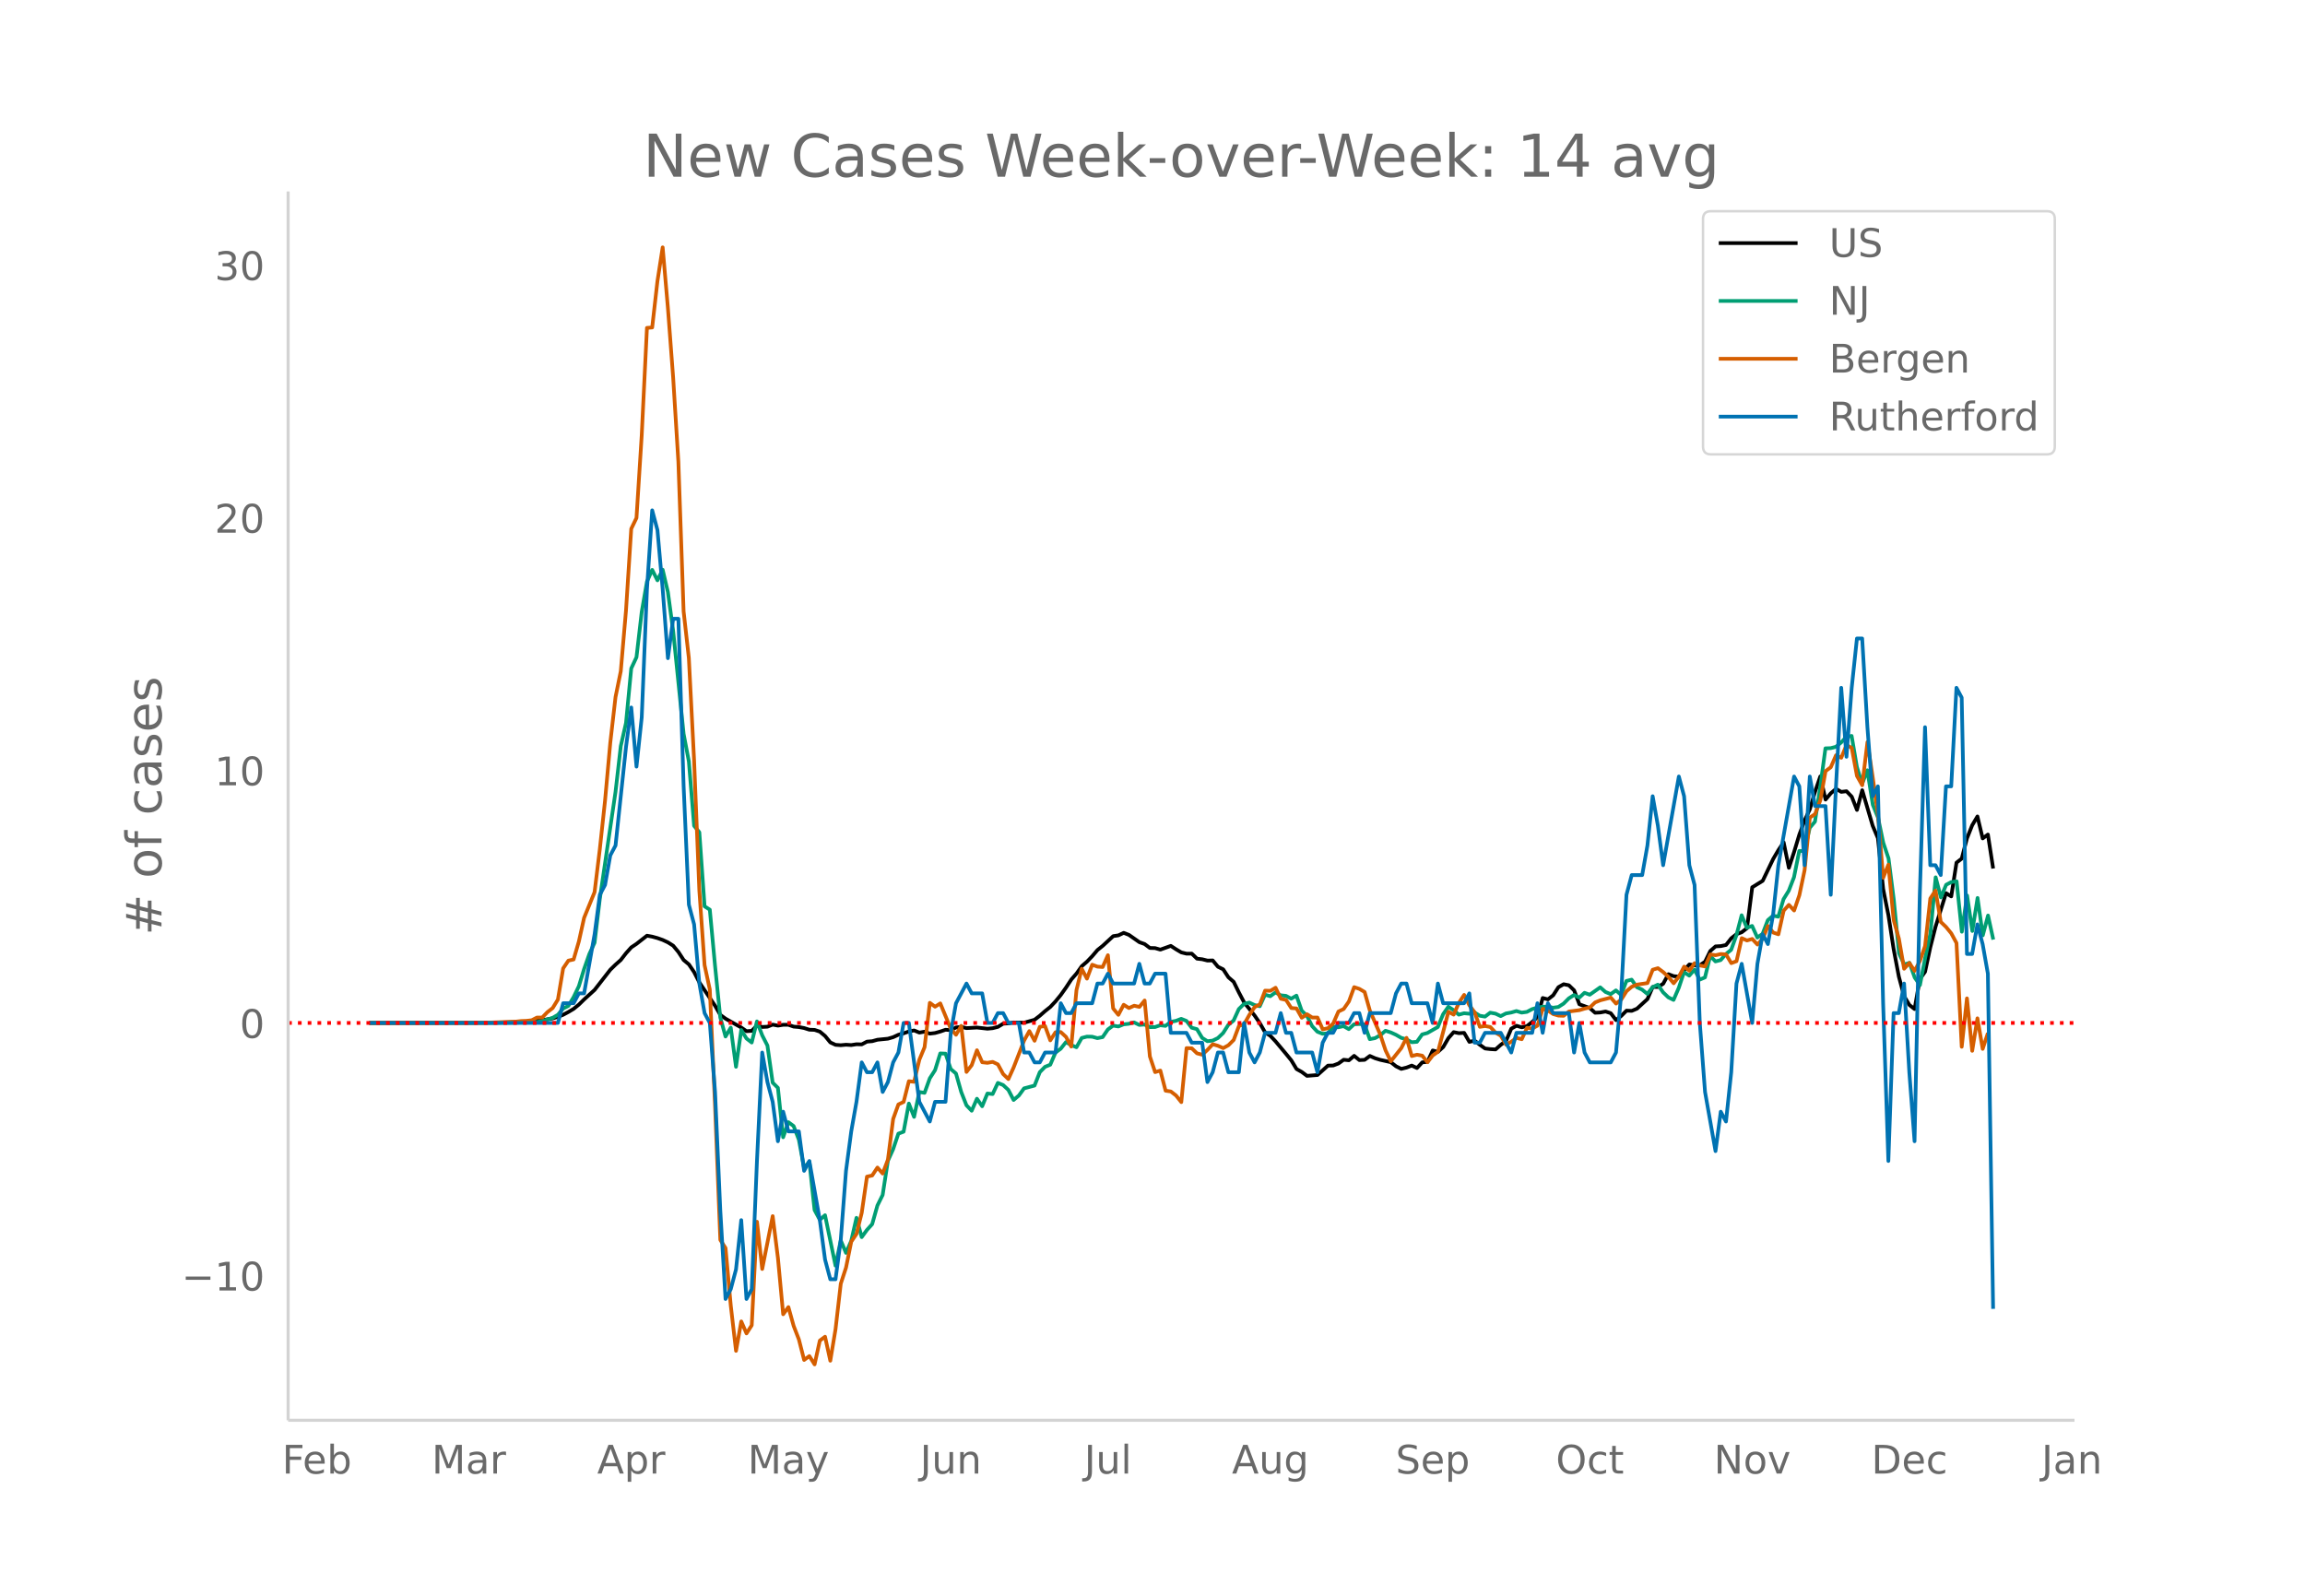 <svg height="864" viewBox="0 0 936 648" width="1248" xmlns="http://www.w3.org/2000/svg" xmlns:xlink="http://www.w3.org/1999/xlink"><defs><style>*{stroke-linecap:butt;stroke-linejoin:round}</style></defs><g id="figure_1"><path d="M0 648h936V0H0z" fill="#fff" id="patch_1"/><g id="axes_1"><path d="M117 576.72h725.4V77.76H117z" fill="none" id="patch_2"/><path clip-path="url(#p0e1eeece90)" d="M149.973 415.39l51.054-.111 8.51-.204 4.254-.227 6.382-.584 4.254-.732 2.128-.61 2.127-.856 2.127-1.13 2.127-1.27 2.128-1.734 2.127-2.086 4.254-3.87 6.382-8.199 2.128-2.07 2.127-1.889 2.127-2.737 2.127-2.38 2.128-1.426 4.254-3.325 2.127.39 2.128.587 2.127.749 2.127.987 2.128 1.343 2.127 2.56 2.127 3.265 2.127 1.77 2.128 3.137 2.127 4.174 4.254 6.342 2.128 3.147 2.127 3.7 2.127 1.542 6.382 3.607 2.127 1.486 2.128-.143 2.127-2.146 2.127.578 2.127-.116 2.128-.844 2.127.413 2.127-.338 2.128-.008 2.127.745 2.127.178 2.127.402 2.128.67 2.127.08 2.127.7 2.127 1.771 2.128 2.608 2.127.989 2.127.154 2.128-.198 2.127.135 2.127-.332 2.127.06 2.128-1.122 2.127-.174 2.127-.59 4.255-.424 2.127-.619 2.127-.98 2.128-.588 2.127-.75 2.127-.422 2.127.882 2.128-.372 2.127.797 2.127-.257 2.127-.596 2.128-.73 2.127.16 2.127-1.083 2.128-.249 2.127.515 4.254-.239 4.255.47 2.127-.202 2.127-.54 2.128-1.288 2.127-.138 2.127-.36 4.255.094 4.254-1.2 2.128-1.628 2.127-1.872 2.127-1.693 2.127-2.253 2.128-2.602L432.9 401l2.127-3.244 2.128-2.434 2.127-2.99 2.127-1.842 2.127-2.225 2.128-2.493 2.127-1.703 4.254-3.934 2.128-.323 2.127-1.016 2.127.822 4.255 2.97 2.127.752 2.127 1.594 2.128.064 2.127.615 4.254-1.527 2.128 1.393 2.127 1.256 2.127.522 2.128-.02 2.127 2.045 2.127.244 2.127.534 2.128-.059 2.127 2.566 2.127 1.043 2.127 3.237 2.128 1.837 2.127 4.33 2.127 4.026 4.255 5.34 2.127 3.105 2.127 3.732 2.128 1.391 2.127 2.261 4.254 5.083 2.128 2.617 2.127 3.523 2.127 1.19 2.128 1.588 4.254-.346 4.255-3.815 2.127-.053 2.127-.8 2.127-1.53 2.128.219 2.127-1.808 2.127 1.734 2.128-.104 2.127-1.586 2.127.939 2.127.653 4.255.937 2.127 1.678 2.127 1.046 2.128-.53 2.127-.819 2.127 1.002 2.128-2.307 2.127-.181 2.127-4.637 2.127.536 2.128-1.921 2.127-3.637 2.127-2.426 2.127.426 2.128-.129 2.127 3.657 2.127-.493 2.128 1.676 2.127 1.508 2.127.25 2.127.126 2.128-1.879 2.127-1.557 2.127-4.99 2.127-1.178 2.128.63 2.127-.504 2.127-1.687 2.128-1.94 2.127-7.772 2.127.546 2.127-1.646 2.128-3.295 2.127-1.201 2.127.427 2.127 2.056 2.128 5.654 4.254 1.549 2.128 1.897 2.127-.109 2.127-.404 2.127.707 2.128 2.808 2.127-1.726 2.127-2.133 2.127.09 2.128-.89 4.254-3.9 2.128-4.915 2.127.017 2.127-1.322 2.127-3.886 2.128.803 2.127.22 2.127-2.694 2.127-2.277 2.128.335 2.127-.003 2.127-1.46 2.128-4.349 2.127-1.86 2.127-.12 2.127-.452 2.128-2.716 2.127-1.685 2.127-.769 2.127-1.644 2.128-16.618 4.254-2.615 4.255-8.869 2.127-3.606 2.127-3.178 2.128 10.373 2.127-6.469 2.127-7.05 2.127-5.7 2.128-4.554 2.127-7.154 2.127-6.187 2.128 9.404 2.127-2.561 2.127-1.8 2.127 1.227 2.128-.261 2.127 2.205 2.127 5.395 2.127-8.018 4.255 14.44 2.127 5.04 2.128 20.618 2.127 10.612 2.127 13.83 2.127 11.193 2.128 7.914 2.127 3.543 2.127 1.684 2.127-12.151 2.128-2.987 2.127-9.921 2.127-8.364 4.255-13.66 2.127 1.336 2.127-13.703 2.128-1.653 2.127-8.203 2.127-5.345 2.127-3.568 2.128 8.924 2.127-1.58 2.127 13.8h0" fill="none" stroke="#000" stroke-linecap="round" stroke-width="1.5" id="line2d_1"/><path clip-path="url(#p0e1eeece90)" d="M149.973 415.39l57.436-.091 6.382-.148 2.127-.165 2.127.024 2.128-.38 4.254-1.32 2.128-1.245 2.127-2.54 2.127-1.056 2.127-3.58 2.128-4.43 2.127-6.971 2.127-6.088 2.127-4.604 2.128-17.769 6.382-43.515 2.127-18.52 2.127-9.437 2.127-22.117 2.128-4.554 2.127-18.38 2.127-12.315 2.127-4.785 2.128 4.248 2.127-4.322 2.127 9.115 2.128 15.707 4.254 41.85 2.127 11.194 2.128 26.158 2.127 2.599 2.127 30.085 2.127 1.353 2.128 22.826 2.127 20.954 2.127 7.73 2.128-3.597 2.127 15.88 2.127-14.932 2.127 3.449 2.128 1.641 2.127-8.58 2.127 5.643 2.127 4.158 2.128 15.072 2.127 2.103 2.127 20.071 2.128-6.121 2.127 1.567 2.127 5.527 2.127 11.517 2.128-2.599 2.127 19.658 2.127 3.96 2.127-1.848 4.255 20.492 2.127-10.254 2.128 5.056 2.127-4.867 2.127-9.363 2.127 7.829 2.128-2.912 2.127-2.36 2.127-7.564 2.127-4.29 2.128-13.859 2.127-4.718 2.127-6.311 2.128-.8 2.127-11.426 2.127 5.404 2.127-10.098 2.128.347 2.127-5.898 2.127-3.3 2.127-6.814 2.128.09 2.127 6.245 2.127 1.823 2.128 7.507 2.127 5.396 2.127 2.219 2.127-4.884 2.128 3.06 2.127-5.172 2.127.215 2.127-4.53 2.128.875 2.127 1.98 2.127 4.083 2.128-1.798 2.127-2.92 4.254-1.13 2.128-5.437 2.127-2.178 2.127-.857 2.127-4.934 2.128-1.575 2.127-2.673 2.127 1.204 2.128.891 2.127-3.77 2.127-.552 2.127.033 2.128.594 2.127-.43 2.127-3.101 2.127-1.568 2.128.355 2.127-.866 2.127-.231 2.128-.56 2.127 1.022 2.127-.157 2.127 1.048 2.128-.025 2.127-.734 2.127.256 2.127-1.634 2.128-.412 2.127-.817 2.127.842 2.128 2.771 2.127.578 2.127 3.547 2.127 1.345 2.128-.231 2.127-1.04 2.127-2.029 2.127-3.35 2.128-1.732 2.127-4.669 2.127-2.095 2.128-.528 2.127.99 2.127.495 2.127-4.702 2.128.627 2.127-1.535 2.127 1.163 2.127.223 2.128 1.155 2.127-1.246 2.127 6.088 2.128 2.071 2.127 4.232 2.127 2.269 2.127.841 2.128-.198 2.127-2.64 2.127.182 2.127-.446 2.128 1.213 2.127-1.972 2.127-.115 2.128.165 2.127 5.989 2.127-.413 2.127-1.171 2.128-1.831 2.127.668 2.127.965 2.127 1.237 2.128.619 2.127 1.171 2.127-.165 2.128-3.002 2.127-.578 4.254-2.433 2.128-5.173 2.127-3.06 2.127 1.36 2.127 1.857 2.128-.577 2.127.198 2.127-.512 2.128 1.328 2.127.355 2.127-1.6 2.127.387 2.128 1.007 2.127-1.08 2.127-.372 2.127-.61 2.128.643 2.127-.297 2.127-1.122 2.128-.619 2.127-.354 2.127-.017 2.127.42 2.128-.296 2.127-1.361 2.127-2.137 2.127-1.361 2.128 1.064 2.127-1.972 2.127.784 4.255-3.003 2.127 1.881 2.127.875 2.128-1.51 2.127 1.848 2.127-5.684 2.127-.528 2.128 3.069 2.127.99 2.127 1.724 2.128-2.714 2.127-1.04 2.127 3.11 2.127 2.038 2.128 1.048 2.127-4.917 2.127-6.36 2.127 1.427 2.128-2.442 2.127 4.067 2.127-.907 2.128-8.728 2.127 2.235 2.127-.544 2.127-2.475 2.128-1.7 2.127-5.898 2.127-8.133 2.127 5.081 2.128-.742 2.127 4.71 2.127-1.493 2.128-5.56 2.127-1.823 2.127.412 2.127-7.127 2.128-3.432 2.127-5.494 2.127-10.642 2.127.025 2.128-9.412 2.127-2.517 2.127-13.999 2.128-15.764 2.127-.075 2.127-.56 2.127-1.75 2.128-2.301 2.127-.363 2.127 12.564 2.127 6.93 2.128-5.544L760.5 326.8l2.127 5.23 2.128 10.213 2.127 6.327 2.127 16.647 2.127 21.894 2.128 4.554 2.127-.677 2.127 5.973 2.127 3.06 2.128-11.046 2.127-9.948 2.127-22.777 2.128 8.159 2.127-5.123 2.127-1.122 2.127-.297 2.128 20.475 2.127-14.709 2.127 14.412 2.127-13.414 2.128 15.187 2.127-8.05 2.127 9.775h0" fill="none" stroke="#009e73" stroke-linecap="round" stroke-width="1.5" id="line2d_2"/><path clip-path="url(#p0e1eeece90)" d="M149.973 415.39l46.8-.079 12.763-.471 2.128-.236 2.127-.079 2.127-.236 2.127-1.1h2.128l2.127-2.2 2.127-1.651 2.128-3.459 2.127-12.654 2.127-3.144 2.127-.472 2.128-7.31 2.127-9.589 4.254-10.454 2.128-17.449 2.127-19.728 2.127-23.502 2.128-18.55 2.127-10.453 2.127-24.68 2.127-33.17 2.128-4.401 2.127-33.563 2.127-43.622 2.127-.158 2.128-18.785 2.127-13.755 2.127 24.602 2.128 28.217 2.127 34.27 2.127 60.757 2.127 18.943 2.128 41.5 2.127 52.82 2.127 30.34 2.127 9.903 2.128 47.081L292.5 503.5l2.127 3.301 2.128 23.423 2.127 18.314 2.127-11.947 2.127 4.873 2.128-3.301 2.127-42.051 2.127 19.178 4.255-21.458 2.127 16.978 2.127 22.873 2.128-2.909 2.127 7.625 2.127 5.502 2.127 8.331 2.128-1.572 2.127 3.38 2.127-9.668 2.127-1.572 2.128 9.747 2.127-12.812 2.127-18.471 2.128-6.524 2.127-10.532 2.127-3.144 2.127-8.568 2.128-14.698 2.127-.471 2.127-3.223 2.127 2.437 2.128-5.66 2.127-16.506 2.127-5.895 2.128-1.021 2.127-8.41 2.127.235 2.127-8.96 2.128-5.11 2.127-17.999 2.127 1.572 2.127-1.336 4.255 10.297 2.127 2.436 2.128-3.615 2.127 18.707 2.127-2.751 2.127-6.053 2.128 4.874 2.127.235 2.127-.393 2.127 1.022 2.128 3.93 2.127 2.044 2.127-4.716 4.255-10.926 2.127-3.851 2.127 3.93 2.128-5.66 2.127-.314 2.127 5.817 2.127-3.301 2.128-.079 2.127 1.965 2.127 3.93 2.128-22.951 2.127-8.646 2.127 4.008 2.127-5.659 2.128.786 2.127.157 2.127-4.794 2.127 21.615 2.128 2.594L456.3 408l2.127 1.337 2.128-.944 2.127.472 2.127-2.594 2.127 22.716 2.128 6.366 2.127-.629 2.127 8.175 2.127.314 2.128 1.65 2.127 2.673 2.127-21.93 2.128.08 2.127 2.043 2.127.55 2.127-1.965 2.128-2.28 2.127.63 2.127.943 2.127-1.18 2.128-2.121 2.127-5.66 2.127-.786 2.128-3.772 2.127-3.144 2.127-1.1 2.127-5.581 2.128.078 2.127-1.257 2.127 4.48 2.127.471 2.128 3.302 2.127.157 2.127 3.773 2.128-1.415 2.127 1.336h2.127l2.127 4.795 2.128-.472 2.127-1.886 2.127-4.874 2.127-1.021 2.128-3.066 2.127-5.816 2.127.707 2.128 1.258 2.127 7.545 4.254 9.825 2.128 6.367 2.127 4.402 4.254-5.345 2.128-4.166 2.127 7.388 2.127-.55 2.128.393 2.127 2.673 2.127-2.751 2.127-1.494 4.255-16.27 2.127 1.179 2.127-4.795 2.128-3.222 2.127 4.244 2.127 2.83 2.128 5.895 2.127-.315 2.127.393 2.127 2.28 2.128 1.257 2.127 3.616 2.127-1.179 2.127-1.572 2.128.55 2.127-4.637 2.127.314 2.128-1.179 2.127-6.838 2.127.707 2.127 1.415 2.128.629 2.127.079 2.127-1.73 4.255-.55 2.127-.629 2.127-.471 2.128-2.044 2.127-.864 4.254-1.1 2.128 2.436 2.127-1.65 2.127-3.38 2.127-1.808 2.128-.865 4.254-.629 2.128-5.423 2.127-.629 2.127 1.572 2.127 1.965 2.128 2.594 2.127-2.673 2.127-4.087 2.127 1.65 2.128-3.065 2.127.944 2.127.393 2.128-4.874 2.127.315 2.127-.472 2.127.157 2.128 3.537 2.127-.786 2.127-9.353 2.127.943 2.128-.629 2.127 2.28 2.127-2.358 2.128-5.188 2.127 2.673 2.127.707 2.127-9.59 2.128-2.357 2.127 2.28 2.127-6.21 2.127-10.14 2.128-21.379 2.127-1.415 2.127-5.58 2.128-11.869 2.127-1.572 2.127-4.873 2.127 1.022 2.128-5.188 2.127 1.18 2.127 11.396 2.127 3.773 2.128-17.528 2.127 14.227 2.127 15.012 2.128 25.86 2.127-5.345 2.127 22.48 2.127 7.545 2.128 12.262 2.127-2.358 2.127 3.222 2.127-3.93 2.128-6.13 2.127-19.336 2.127-3.223 2.128 12.734 2.127 2.043 2.127 2.594 2.127 3.93 2.128 42.13 2.127-19.65 2.127 21.3 2.127-13.205 2.128 12.42 2.127-6.446h0" fill="none" stroke="#d55e00" stroke-linecap="round" stroke-width="1.5" id="line2d_3"/><path clip-path="url(#p0e1eeece90)" d="M149.973 415.39h76.582l2.127-8.007h4.254l2.128-4.003h2.127l4.254-24.02 2.128-16.012 2.127-4.003 2.127-12.01 2.128-4.003 4.254-40.032 2.127-16.013 2.128 24.019 2.127-20.016 2.127-52.042 2.127-32.026 2.128 8.007 2.127 24.019 2.127 28.023 2.128-16.013h2.127l2.127 68.054 2.127 48.04 2.128 8.006 2.127 24.019 2.127 12.01 2.127 4.003 2.128 28.022 2.127 48.039 2.127 36.029 2.128-4.003 2.127-8.007 2.127-20.016 2.127 32.026 2.128-4.003 2.127-52.042 2.127-44.036 2.127 12.01 2.128 8.007 2.127 16.012 2.127-12.01 2.128 8.007h4.254l2.127 16.013 2.128-4.003 4.254 24.02 2.127 16.012 2.128 8.007h2.127l2.127-16.013 2.128-28.023 2.127-16.013 2.127-12.01 2.127-16.012 2.128 4.003h2.127l2.127-4.003 2.127 12.01 2.128-4.004 2.127-8.006 2.127-4.004 2.128-12.01h2.127l4.254 32.027 4.255 8.006 2.127-8.006h4.255l2.127-28.023 2.127-12.01 4.255-8.006 2.127 4.003h4.255l2.127 12.01h2.127l2.127-4.003h2.128l2.127 4.003h4.255l2.127 12.01h2.127l2.127 4.003h2.128l2.127-4.004h4.254l2.128-20.016 2.127 4.004h2.127l2.128-4.004h6.381l2.128-8.006h2.127l2.127-4.003 2.127 4.003h8.51l2.127-8.007 2.127 8.007h2.127l2.128-4.003h4.254l2.127 24.019h6.382l2.128 4.003h4.254l2.127 16.013 2.128-4.003 2.127-8.007h2.127l2.127 8.007h4.255l2.127-20.016 2.128 12.01 2.127 4.003 2.127-4.004 2.127-8.006h4.255l2.127-8.006 2.127 8.006h2.128l2.127 8.006h6.382l2.127 8.007 2.127-12.01 2.128-4.003h2.127l2.127-4.003h4.255l2.127-4.003h2.127l2.128 8.006 2.127-8.006h8.509l2.127-8.007 2.127-4.003h2.128l2.127 8.006h6.382l2.127 8.007 2.127-16.013 2.128 8.006h8.509l2.127-4.003 2.127 20.016h2.128l2.127-4.003h6.382l4.254 8.006 2.127-8.006h6.382l2.128-12.01 2.127 12.01 2.127-12.01 2.127 4.004h6.382l2.127 16.012 2.128-12.01 2.127 12.01 2.127 4.004h8.51l2.127-4.004 2.127-24.019 2.127-40.032 2.127-8.007h4.255l2.127-12.01 2.128-20.015 2.127 12.01 2.127 16.012 6.382-36.029 2.127 8.007 2.127 28.022 2.128 8.007 2.127 56.045 2.127 28.022 4.255 24.02 2.127-16.013 2.127 4.003 2.128-20.016 2.127-36.03 2.127-8.006 4.255 24.02 2.127-24.02 2.127-12.01 2.128 4.004 2.127-12.01 2.127-20.016 6.382-36.029 2.127 4.003 2.127 32.026 2.128-36.029 2.127 12.01h4.255l2.127 36.029 2.127-44.036 2.127-40.032 2.128 28.023 2.127-28.023 2.127-20.016h2.127l2.128 36.03 2.127 28.022 2.127-4.004 2.128 88.071 2.127 64.052 2.127-60.048h2.127l2.128-12.01 2.127 36.029 2.127 28.022 2.127-100.08 2.128-68.055 2.127 56.045h2.127l2.128 4.003 2.127-36.029h2.127l2.127-40.032 2.128 4.003 2.127 104.084h2.127l2.127-12.01 2.128 8.007 2.127 12.01 2.127 136.11h0" fill="none" stroke="#0072b2" stroke-linecap="round" stroke-width="1.5" id="line2d_4"/><path clip-path="url(#p0e1eeece90)" d="M117 415.39h725.4" fill="none" stroke="red" stroke-dasharray="1.5,2.475" stroke-width="1.5" id="line2d_5"/><path d="M117 576.72V77.76" fill="none" stroke="#d3d3d3" stroke-linecap="square" stroke-width="1.25" id="patch_3"/><path d="M117 576.72h725.4" fill="none" stroke="#d3d3d3" stroke-linecap="square" stroke-width="1.25" id="patch_4"/><g id="matplotlib.axis_1"><g id="xtick_1"><g transform="matrix(.16 0 0 -.16 114.537 598.378)" fill="#696969" id="text_1"><defs><path d="M9.813 72.906h41.89v-8.312H19.672V43.109h28.906v-8.297H19.672V0h-9.86z" id="DejaVuSans-70"/><path d="M56.203 29.594v-4.39H14.891q.593-9.282 5.593-14.142 5-4.859 13.938-4.859 5.172 0 10.031 1.266 4.86 1.265 9.656 3.812v-8.5Q49.266.734 44.187-.344 39.11-1.422 33.892-1.422q-13.094 0-20.735 7.61-7.64 7.625-7.64 20.625 0 13.421 7.25 21.296Q20.016 56 32.328 56q11.031 0 17.453-7.11 6.422-7.093 6.422-19.296zm-8.984 2.64q-.094 7.36-4.125 11.75-4.032 4.407-10.672 4.407-7.516 0-12.031-4.25-4.516-4.25-5.203-11.97z" id="DejaVuSans-101"/><path d="M48.688 27.297q0 9.906-4.079 15.547-4.078 5.64-11.203 5.64-7.14 0-11.218-5.64-4.079-5.64-4.079-15.547 0-9.906 4.078-15.547 4.079-5.64 11.22-5.64 7.124 0 11.202 5.64t4.078 15.547zM18.108 46.39q2.844 4.875 7.157 7.234Q29.594 56 35.594 56q9.968 0 16.187-7.906 6.235-7.907 6.235-20.797T51.78 6.484q-6.218-7.906-16.187-7.906-6 0-10.328 2.375-4.313 2.375-7.157 7.25V0H9.08v75.984h9.03z" id="DejaVuSans-98"/></defs><use xlink:href="#DejaVuSans-70"/><use x="52.02" xlink:href="#DejaVuSans-101"/><use x="113.543" xlink:href="#DejaVuSans-98"/></g></g><g id="xtick_2"><g transform="matrix(.16 0 0 -.16 175.297 598.378)" fill="#696969" id="text_2"><defs><path d="M9.813 72.906h14.703l18.593-49.61 18.703 49.61h14.704V0H66.89v64.016l-18.797-50h-9.907l-18.796 50V0H9.813z" id="DejaVuSans-77"/><path d="M34.281 27.484q-10.89 0-15.093-2.484-4.204-2.484-4.204-8.5 0-4.781 3.157-7.594 3.156-2.797 8.562-2.797 7.485 0 12 5.297 4.516 5.297 4.516 14.078v2zm17.922 3.72V0H43.22v8.297Q40.14 3.328 35.547.953q-4.594-2.375-11.234-2.375-8.391 0-13.36 4.719Q6 8.016 6 15.922q0 9.219 6.172 13.906 6.187 4.688 18.437 4.688h12.61v.89q0 6.203-4.078 9.594-4.078 3.39-11.453 3.39-4.688 0-9.141-1.124-4.438-1.125-8.531-3.375v8.312q4.921 1.906 9.562 2.844 4.64.953 9.031.953 11.875 0 17.735-6.156 5.86-6.14 5.86-18.64z" id="DejaVuSans-97"/><path d="M41.11 46.297q-1.516.875-3.297 1.281Q36.03 48 33.89 48q-7.625 0-11.703-4.953-4.079-4.953-4.079-14.234V0H9.08v54.688h9.03v-8.5q2.844 4.984 7.375 7.39Q30.031 56 36.531 56q.922 0 2.047-.125 1.125-.11 2.484-.36z" id="DejaVuSans-114"/></defs><use xlink:href="#DejaVuSans-77"/><use x="86.279" xlink:href="#DejaVuSans-97"/><use x="147.559" xlink:href="#DejaVuSans-114"/></g></g><g id="xtick_3"><g transform="matrix(.16 0 0 -.16 242.496 598.378)" fill="#696969" id="text_3"><defs><path d="M34.188 63.188L20.797 26.906h26.812zm-5.579 9.718h11.188L67.578 0h-10.25l-6.64 18.703h-32.86L11.188 0H.78z" id="DejaVuSans-65"/><path d="M18.11 8.203v-29H9.077v75.484h9.031v-8.296q2.844 4.875 7.157 7.234Q29.594 56 35.594 56q9.968 0 16.187-7.906 6.235-7.907 6.235-20.797T51.78 6.484q-6.218-7.906-16.187-7.906-6 0-10.328 2.375-4.313 2.375-7.157 7.25zm30.578 19.094q0 9.906-4.079 15.547-4.078 5.64-11.203 5.64-7.14 0-11.218-5.64-4.079-5.64-4.079-15.547 0-9.906 4.078-15.547 4.079-5.64 11.22-5.64 7.124 0 11.202 5.64t4.078 15.547z" id="DejaVuSans-112"/></defs><use xlink:href="#DejaVuSans-65"/><use x="68.408" xlink:href="#DejaVuSans-112"/><use x="131.885" xlink:href="#DejaVuSans-114"/></g></g><g id="xtick_4"><g transform="matrix(.16 0 0 -.16 303.615 598.378)" fill="#696969" id="text_4"><defs><path d="M32.172-5.078q-3.797-9.766-7.422-12.735-3.61-2.984-9.656-2.984H7.906v7.516h5.282q3.703 0 5.75 1.765Q21-9.766 23.483-3.219l1.61 4.094-22.11 53.813H12.5l17.094-42.766 17.093 42.766h9.516z" id="DejaVuSans-121"/></defs><use xlink:href="#DejaVuSans-77"/><use x="86.279" xlink:href="#DejaVuSans-97"/><use x="147.559" xlink:href="#DejaVuSans-121"/></g></g><g id="xtick_5"><g transform="matrix(.16 0 0 -.16 373.6 598.378)" fill="#696969" id="text_5"><defs><path d="M9.813 72.906h9.859V5.078q0-13.187-5-19.14-5-5.954-16.094-5.954h-3.75v8.297h3.078q6.531 0 9.219 3.672Q9.813-4.39 9.813 5.078z" id="DejaVuSans-74"/><path d="M8.5 21.578v33.11h8.984V21.922q0-7.766 3.016-11.656 3.031-3.875 9.094-3.875 7.265 0 11.484 4.64 4.234 4.64 4.234 12.656v31h8.985V0h-8.984v8.406Q42.047 3.422 37.718 1q-4.313-2.422-10.032-2.422-9.421 0-14.312 5.86Q8.5 10.296 8.5 21.578zM31.11 56z" id="DejaVuSans-117"/><path d="M54.89 33.016V0h-8.984v32.719q0 7.765-3.031 11.61-3.031 3.858-9.078 3.858-7.281 0-11.484-4.64-4.204-4.625-4.204-12.64V0H9.08v54.688h9.03v-8.5q3.235 4.937 7.594 7.374Q30.078 56 35.797 56q9.422 0 14.25-5.828 4.844-5.828 4.844-17.156z" id="DejaVuSans-110"/></defs><use xlink:href="#DejaVuSans-74"/><use x="29.492" xlink:href="#DejaVuSans-117"/><use x="92.871" xlink:href="#DejaVuSans-110"/></g></g><g id="xtick_6"><g transform="matrix(.16 0 0 -.16 440.266 598.378)" fill="#696969" id="text_6"><defs><path d="M9.422 75.984h8.984V0H9.422z" id="DejaVuSans-108"/></defs><use xlink:href="#DejaVuSans-74"/><use x="29.492" xlink:href="#DejaVuSans-117"/><use x="92.871" xlink:href="#DejaVuSans-108"/></g></g><g id="xtick_7"><g transform="matrix(.16 0 0 -.16 500.242 598.378)" fill="#696969" id="text_7"><defs><path d="M45.406 27.984q0 9.766-4.031 15.125-4.016 5.375-11.297 5.375-7.219 0-11.25-5.375-4.031-5.359-4.031-15.125 0-9.718 4.031-15.093t11.25-5.375q7.281 0 11.297 5.375 4.031 5.375 4.031 15.093zm8.985-21.203q0-13.953-6.203-20.765Q42-20.797 29.203-20.797q-4.734 0-8.937.703-4.203.703-8.157 2.172v8.735q3.954-2.141 7.813-3.157 3.86-1.031 7.86-1.031 8.843 0 13.234 4.61 4.39 4.609 4.39 13.937v4.453q-2.781-4.844-7.125-7.234Q33.938 0 27.875 0 17.828 0 11.672 7.656q-6.156 7.672-6.156 20.328 0 12.688 6.156 20.344Q17.828 56 27.875 56q6.063 0 10.406-2.39 4.344-2.391 7.125-7.22v8.297h8.985z" id="DejaVuSans-103"/></defs><use xlink:href="#DejaVuSans-65"/><use x="68.408" xlink:href="#DejaVuSans-117"/><use x="131.787" xlink:href="#DejaVuSans-103"/></g></g><g id="xtick_8"><g transform="matrix(.16 0 0 -.16 566.73 598.378)" fill="#696969" id="text_8"><defs><path d="M53.516 70.516V60.89q-5.61 2.687-10.594 4-4.984 1.328-9.625 1.328-8.047 0-12.422-3.125t-4.375-8.89q0-4.845 2.906-7.313 2.907-2.453 11.016-3.97l5.953-1.218q11.031-2.11 16.281-7.406 5.25-5.297 5.25-14.172 0-10.61-7.11-16.078-7.093-5.469-20.812-5.469-5.172 0-11.015 1.172Q13.14.922 6.89 3.219v10.156q6-3.36 11.765-5.078 5.766-1.703 11.328-1.703 8.438 0 13.032 3.312 4.593 3.328 4.593 9.485 0 5.359-3.297 8.39-3.296 3.032-10.812 4.547L27.484 33.5q-11.03 2.188-15.968 6.875-4.922 4.688-4.922 13.047 0 9.672 6.812 15.234 6.813 5.563 18.766 5.563 5.14 0 10.453-.938 5.328-.922 10.89-2.765z" id="DejaVuSans-83"/></defs><use xlink:href="#DejaVuSans-83"/><use x="63.477" xlink:href="#DejaVuSans-101"/><use x="125" xlink:href="#DejaVuSans-112"/></g></g><g id="xtick_9"><g transform="matrix(.16 0 0 -.16 631.795 598.378)" fill="#696969" id="text_9"><defs><path d="M39.406 66.219q-10.75 0-17.078-8.016-6.312-8-6.312-21.828 0-13.766 6.312-21.781 6.328-8 17.078-8 10.735 0 17.016 8 6.281 8.015 6.281 21.781 0 13.828-6.281 21.828-6.281 8.016-17.016 8.016zm0 8q15.328 0 24.5-10.281 9.188-10.282 9.188-27.563 0-17.234-9.188-27.516-9.172-10.28-24.5-10.28-15.375 0-24.593 10.25-9.204 10.265-9.204 27.546t9.204 27.563q9.218 10.28 24.593 10.28z" id="DejaVuSans-79"/><path d="M48.781 52.594v-8.407q-3.812 2.11-7.64 3.157-3.828 1.047-7.735 1.047-8.75 0-13.593-5.547-4.829-5.532-4.829-15.547 0-10.016 4.829-15.563 4.843-5.53 13.593-5.53 3.907 0 7.735 1.046 3.828 1.047 7.64 3.156V2.094Q45.016.344 40.984-.531q-4.015-.89-8.562-.89-12.36 0-19.64 7.765-7.266 7.765-7.266 20.953 0 13.375 7.343 21.031Q20.22 56 33.016 56q4.14 0 8.093-.86 3.953-.843 7.672-2.546z" id="DejaVuSans-99"/><path d="M18.313 70.219V54.688h18.5v-6.985h-18.5V18.016q0-6.688 1.828-8.594 1.828-1.906 7.453-1.906h9.218V0h-9.218q-10.407 0-14.36 3.875-3.953 3.89-3.953 14.14v29.688H2.687v6.984h6.594V70.22z" id="DejaVuSans-116"/></defs><use xlink:href="#DejaVuSans-79"/><use x="78.711" xlink:href="#DejaVuSans-99"/><use x="133.691" xlink:href="#DejaVuSans-116"/></g></g><g id="xtick_10"><g transform="matrix(.16 0 0 -.16 695.958 598.378)" fill="#696969" id="text_10"><defs><path d="M9.813 72.906h13.28l32.329-60.984v60.984h9.562V0h-13.28L19.39 60.984V0H9.813z" id="DejaVuSans-78"/><path d="M30.61 48.39q-7.22 0-11.422-5.64-4.204-5.64-4.204-15.453 0-9.813 4.172-15.453 4.188-5.64 11.453-5.64 7.188 0 11.375 5.655 4.203 5.672 4.203 15.438 0 9.719-4.203 15.406-4.187 5.688-11.375 5.688zm0 7.61q11.718 0 18.406-7.625 6.703-7.61 6.703-21.078 0-13.422-6.703-21.078-6.688-7.64-18.407-7.64-11.765 0-18.437 7.64-6.656 7.656-6.656 21.078 0 13.469 6.656 21.078Q18.844 56 30.609 56z" id="DejaVuSans-111"/><path d="M2.984 54.688H12.5L29.594 8.797l17.093 45.89h9.516L35.687 0H23.485z" id="DejaVuSans-118"/></defs><use xlink:href="#DejaVuSans-78"/><use x="74.805" xlink:href="#DejaVuSans-111"/><use x="135.986" xlink:href="#DejaVuSans-118"/></g></g><g id="xtick_11"><g transform="matrix(.16 0 0 -.16 759.91 598.378)" fill="#696969" id="text_11"><defs><path d="M19.672 64.797V8.109h11.922q15.093 0 22.093 6.829 7 6.843 7 21.593 0 14.64-7 21.453-7 6.813-22.093 6.813zm-9.86 8.11h20.266q21.188 0 31.094-8.813 9.922-8.813 9.922-27.563 0-18.86-9.969-27.703Q51.172 0 30.078 0H9.813z" id="DejaVuSans-68"/></defs><use xlink:href="#DejaVuSans-68"/><use x="77.002" xlink:href="#DejaVuSans-101"/><use x="138.525" xlink:href="#DejaVuSans-99"/></g></g><g id="xtick_12"><g transform="matrix(.16 0 0 -.16 829.004 598.378)" fill="#696969" id="text_12"><use xlink:href="#DejaVuSans-74"/><use x="29.492" xlink:href="#DejaVuSans-97"/><use x="90.771" xlink:href="#DejaVuSans-110"/></g></g></g><g id="matplotlib.axis_2"><g id="ytick_1"><g transform="matrix(.16 0 0 -.16 73.733 524.048)" fill="#696969" id="text_13"><defs><path d="M10.594 35.5h62.593v-8.297H10.594z" id="DejaVuSans-8722"/><path d="M12.406 8.297h16.11v55.625l-17.532-3.516v8.985l17.438 3.515h9.86V8.296H54.39V0H12.406z" id="DejaVuSans-49"/><path d="M31.781 66.406q-7.61 0-11.453-7.5Q16.5 51.422 16.5 36.375q0-14.984 3.828-22.484 3.844-7.5 11.453-7.5 7.672 0 11.5 7.5 3.844 7.5 3.844 22.484 0 15.047-3.844 22.531-3.828 7.5-11.5 7.5zm0 7.813q12.266 0 18.735-9.703 6.468-9.688 6.468-28.141 0-18.406-6.468-28.11-6.47-9.687-18.735-9.687-12.25 0-18.718 9.688-6.47 9.703-6.47 28.109 0 18.453 6.47 28.14Q19.53 74.22 31.78 74.22z" id="DejaVuSans-48"/></defs><use xlink:href="#DejaVuSans-8722"/><use x="83.789" xlink:href="#DejaVuSans-49"/><use x="147.412" xlink:href="#DejaVuSans-48"/></g></g><g id="ytick_2"><use xlink:href="#DejaVuSans-48" transform="matrix(.16 0 0 -.16 97.32 421.469)" fill="#696969" id="text_14"/></g><g id="ytick_3"><g transform="matrix(.16 0 0 -.16 87.14 318.89)" fill="#696969" id="text_15"><use xlink:href="#DejaVuSans-49"/><use x="63.623" xlink:href="#DejaVuSans-48"/></g></g><g id="ytick_4"><g transform="matrix(.16 0 0 -.16 87.14 216.31)" fill="#696969" id="text_16"><defs><path d="M19.188 8.297h34.421V0H7.33v8.297q5.609 5.812 15.296 15.594 9.703 9.797 12.188 12.64 4.734 5.313 6.609 9 1.89 3.688 1.89 7.25 0 5.813-4.078 9.469-4.078 3.672-10.625 3.672-4.64 0-9.797-1.61-5.14-1.609-11-4.89v9.969Q13.767 71.78 18.938 73q5.188 1.219 9.485 1.219 11.328 0 18.062-5.672 6.735-5.656 6.735-15.125 0-4.5-1.688-8.531-1.672-4.016-6.125-9.485-1.218-1.422-7.765-8.187-6.532-6.766-18.453-18.922z" id="DejaVuSans-50"/></defs><use xlink:href="#DejaVuSans-50"/><use x="63.623" xlink:href="#DejaVuSans-48"/></g></g><g id="ytick_5"><g transform="matrix(.16 0 0 -.16 87.14 113.73)" fill="#696969" id="text_17"><defs><path d="M40.578 39.313Q47.656 37.797 51.625 33q3.984-4.781 3.984-11.813 0-10.78-7.422-16.703-7.421-5.906-21.093-5.906-4.578 0-9.438.906-4.86.907-10.031 2.72v9.515q4.094-2.39 8.969-3.61 4.89-1.218 10.218-1.218 9.266 0 14.125 3.656 4.86 3.656 4.86 10.64 0 6.454-4.516 10.079-4.515 3.64-12.562 3.64h-8.5v8.11h8.89q7.266 0 11.125 2.906 3.86 2.906 3.86 8.375 0 5.61-3.985 8.61-3.968 3.015-11.39 3.015-4.063 0-8.703-.89-4.641-.876-10.203-2.72v8.782q5.624 1.562 10.53 2.344 4.907.78 9.25.78 11.235 0 17.766-5.109 6.547-5.093 6.547-13.78 0-6.063-3.468-10.235-3.47-4.172-9.86-5.782z" id="DejaVuSans-51"/></defs><use xlink:href="#DejaVuSans-51"/><use x="63.623" xlink:href="#DejaVuSans-48"/></g></g><g transform="matrix(0 -.2 -.2 0 65.573 379.813)" fill="#696969" id="text_18"><defs><path d="M51.125 44H36.922l-4.11-16.313h14.313zm-7.328 27.781l-5.078-20.265h14.265L58.11 71.78h7.813L60.89 51.516h15.234V44h-17.14l-4-16.313h15.53V20.22H53.079L48 0h-7.813l5.032 20.219H30.906L25.875 0h-7.86l5.079 20.219H7.719v7.468h17.187L29 44H13.281v7.516h17.625l4.985 20.265z" id="DejaVuSans-35"/><path d="M37.11 75.984V68.5h-8.594q-4.828 0-6.72-1.953-1.874-1.953-1.874-7.031v-4.828h14.797v-6.985H19.922V0H10.89v47.703H2.297v6.984h8.594V58.5q0 9.125 4.25 13.297 4.25 4.187 13.468 4.187z" id="DejaVuSans-102"/><path d="M44.281 53.078v-8.5q-3.797 1.953-7.906 2.922-4.094.984-8.5.984-6.688 0-10.031-2.047-3.344-2.046-3.344-6.156 0-3.125 2.39-4.906 2.391-1.781 9.626-3.39l3.078-.688q9.562-2.047 13.593-5.781 4.032-3.735 4.032-10.422 0-7.625-6.032-12.078-6.03-4.438-16.578-4.438-4.39 0-9.156.86Q10.688.296 5.422 2v9.281q4.984-2.594 9.812-3.89 4.829-1.282 9.579-1.282 6.343 0 9.75 2.172 3.421 2.172 3.421 6.125 0 3.656-2.468 5.61-2.453 1.953-10.813 3.765l-3.125.735q-8.344 1.75-12.062 5.39-3.704 3.64-3.704 9.985 0 7.718 5.47 11.906Q16.75 56 26.811 56q4.97 0 9.36-.734 4.406-.72 8.11-2.188z" id="DejaVuSans-115"/></defs><use xlink:href="#DejaVuSans-35"/><use x="83.789" xlink:href="#DejaVuSans-32"/><use x="115.576" xlink:href="#DejaVuSans-111"/><use x="176.758" xlink:href="#DejaVuSans-102"/><use x="211.963" xlink:href="#DejaVuSans-32"/><use x="243.75" xlink:href="#DejaVuSans-99"/><use x="298.73" xlink:href="#DejaVuSans-97"/><use x="360.01" xlink:href="#DejaVuSans-115"/><use x="412.109" xlink:href="#DejaVuSans-101"/><use x="473.633" xlink:href="#DejaVuSans-115"/></g></g><g transform="matrix(.24 0 0 -.24 261.11 71.76)" fill="#696969" id="text_19"><defs><path d="M4.203 54.688h8.985l11.234-42.672 11.172 42.672h10.593l11.235-42.672 11.187 42.672h8.985L63.28 0H52.688L40.922 44.828 29.109 0H18.5z" id="DejaVuSans-119"/><path d="M64.406 67.281v-10.39q-4.984 4.64-10.625 6.922-5.64 2.296-11.984 2.296-12.5 0-19.14-7.64-6.641-7.64-6.641-22.094 0-14.406 6.64-22.047 6.64-7.64 19.14-7.64 6.345 0 11.985 2.296 5.64 2.297 10.625 6.938V5.609Q59.234 2.094 53.437.33q-5.78-1.75-12.218-1.75-16.563 0-26.094 10.124-9.516 10.14-9.516 27.672 0 17.578 9.516 27.703 9.531 10.14 26.094 10.14 6.531 0 12.312-1.734 5.797-1.734 10.875-5.203z" id="DejaVuSans-67"/><path d="M3.328 72.906h9.953L28.61 11.281l15.282 61.625h11.093l15.328-61.625 15.282 61.625h10.015L77.297 0H64.89L49.516 63.281 33.984 0H21.578z" id="DejaVuSans-87"/><path d="M9.078 75.984h9.031V31.11l26.813 23.578H56.39l-29-25.578L57.625 0H45.906L18.11 26.703V0H9.08z" id="DejaVuSans-107"/><path d="M4.89 31.39h26.313v-8H4.891z" id="DejaVuSans-45"/><path d="M11.719 12.406h10.297V0H11.719zm0 39.297h10.297v-12.39H11.719z" id="DejaVuSans-58"/><path d="M37.797 64.313L12.89 25.39h24.906zm-2.594 8.593H47.61V25.391h10.407v-8.203H47.609V0h-9.812v17.188H4.89v9.515z" id="DejaVuSans-52"/></defs><use xlink:href="#DejaVuSans-78"/><use x="74.805" xlink:href="#DejaVuSans-101"/><use x="136.328" xlink:href="#DejaVuSans-119"/><use x="218.115" xlink:href="#DejaVuSans-32"/><use x="249.902" xlink:href="#DejaVuSans-67"/><use x="319.727" xlink:href="#DejaVuSans-97"/><use x="381.006" xlink:href="#DejaVuSans-115"/><use x="433.105" xlink:href="#DejaVuSans-101"/><use x="494.629" xlink:href="#DejaVuSans-115"/><use x="546.729" xlink:href="#DejaVuSans-32"/><use x="578.516" xlink:href="#DejaVuSans-87"/><use x="671.518" xlink:href="#DejaVuSans-101"/><use x="733.041" xlink:href="#DejaVuSans-101"/><use x="794.564" xlink:href="#DejaVuSans-107"/><use x="852.475" xlink:href="#DejaVuSans-45"/><use x="890.434" xlink:href="#DejaVuSans-111"/><use x="951.615" xlink:href="#DejaVuSans-118"/><use x="1010.795" xlink:href="#DejaVuSans-101"/><use x="1072.318" xlink:href="#DejaVuSans-114"/><use x="1107.057" xlink:href="#DejaVuSans-45"/><use x="1139.141" xlink:href="#DejaVuSans-87"/><use x="1232.143" xlink:href="#DejaVuSans-101"/><use x="1293.666" xlink:href="#DejaVuSans-101"/><use x="1355.189" xlink:href="#DejaVuSans-107"/><use x="1413.1" xlink:href="#DejaVuSans-58"/><use x="1446.791" xlink:href="#DejaVuSans-32"/><use x="1478.578" xlink:href="#DejaVuSans-49"/><use x="1542.201" xlink:href="#DejaVuSans-52"/><use x="1605.824" xlink:href="#DejaVuSans-32"/><use x="1637.611" xlink:href="#DejaVuSans-97"/><use x="1698.891" xlink:href="#DejaVuSans-118"/><use x="1758.07" xlink:href="#DejaVuSans-103"/></g><g id="legend_1"><path d="M694.75 184.5H831.2q3.2 0 3.2-3.2V88.96q0-3.2-3.2-3.2H694.75q-3.2 0-3.2 3.2v92.34q0 3.2 3.2 3.2z" fill="none" opacity=".8" stroke="#ccc" id="patch_5"/><path d="M697.95 98.718h32" fill="none" stroke="#000" stroke-linecap="round" stroke-width="1.5" id="line2d_6"/><g transform="matrix(.16 0 0 -.16 742.75 104.317)" fill="#696969" id="text_20"><defs><path d="M8.688 72.906h9.921V28.61q0-11.718 4.235-16.875 4.25-5.14 13.781-5.14 9.469 0 13.719 5.14 4.25 5.157 4.25 16.875v44.297H64.5V27.391q0-14.25-7.063-21.532-7.046-7.28-20.812-7.28-13.828 0-20.89 7.28-7.047 7.282-7.047 21.532z" id="DejaVuSans-85"/></defs><use xlink:href="#DejaVuSans-85"/><use x="73.193" xlink:href="#DejaVuSans-83"/></g><path d="M697.95 122.203h32" fill="none" stroke="#009e73" stroke-linecap="round" stroke-width="1.5" id="line2d_8"/><g transform="matrix(.16 0 0 -.16 742.75 127.802)" fill="#696969" id="text_21"><use xlink:href="#DejaVuSans-78"/><use x="74.805" xlink:href="#DejaVuSans-74"/></g><path d="M697.95 145.688h32" fill="none" stroke="#d55e00" stroke-linecap="round" stroke-width="1.5" id="line2d_10"/><g transform="matrix(.16 0 0 -.16 742.75 151.287)" fill="#696969" id="text_22"><defs><path d="M19.672 34.813V8.108H35.5q7.953 0 11.781 3.297 3.844 3.297 3.844 10.078 0 6.844-3.844 10.078-3.828 3.25-11.781 3.25zm0 29.984V42.828h14.61q7.218 0 10.75 2.703 3.546 2.719 3.546 8.282 0 5.515-3.547 8.25-3.531 2.734-10.75 2.734zm-9.86 8.11h25.204q11.28 0 17.375-4.688Q58.5 63.53 58.5 54.89q0-6.703-3.125-10.657-3.125-3.953-9.188-4.922 7.282-1.562 11.313-6.53 4.031-4.954 4.031-12.376 0-9.765-6.64-15.093Q48.25 0 35.984 0H9.812z" id="DejaVuSans-66"/></defs><use xlink:href="#DejaVuSans-66"/><use x="68.604" xlink:href="#DejaVuSans-101"/><use x="130.127" xlink:href="#DejaVuSans-114"/><use x="169.49" xlink:href="#DejaVuSans-103"/><use x="232.967" xlink:href="#DejaVuSans-101"/><use x="294.49" xlink:href="#DejaVuSans-110"/></g><path d="M697.95 169.173h32" fill="none" stroke="#0072b2" stroke-linecap="round" stroke-width="1.5" id="line2d_12"/><g transform="matrix(.16 0 0 -.16 742.75 174.773)" fill="#696969" id="text_23"><defs><path d="M44.39 34.188q3.172-1.079 6.172-4.594 3-3.516 6.032-9.672L66.609 0H56l-9.313 18.703q-3.624 7.328-7.015 9.719-3.39 2.39-9.25 2.39h-10.75V0h-9.86v72.906h22.266q12.5 0 18.656-5.234 6.157-5.219 6.157-15.766 0-6.89-3.203-11.437-3.204-4.532-9.297-6.282zM19.673 64.797V38.922h12.406q7.125 0 10.766 3.297 3.64 3.297 3.64 9.687 0 6.39-3.64 9.64-3.64 3.25-10.766 3.25z" id="DejaVuSans-82"/><path d="M54.89 33.016V0h-8.984v32.719q0 7.765-3.031 11.61-3.031 3.858-9.078 3.858-7.281 0-11.484-4.64-4.204-4.625-4.204-12.64V0H9.08v75.984h9.03V46.188q3.235 4.937 7.594 7.374Q30.078 56 35.797 56q9.422 0 14.25-5.828 4.844-5.828 4.844-17.156z" id="DejaVuSans-104"/><path d="M45.406 46.39v29.594h8.985V0h-8.985v8.203Q42.578 3.328 38.25.953q-4.313-2.375-10.375-2.375-9.906 0-16.14 7.906-6.22 7.922-6.22 20.813 0 12.89 6.22 20.797Q17.968 56 27.874 56q6.063 0 10.375-2.375 4.328-2.36 7.156-7.234zm-30.61-19.093q0-9.906 4.079-15.547 4.078-5.64 11.203-5.64 7.125 0 11.219 5.64 4.11 5.64 4.11 15.547 0 9.906-4.11 15.547-4.094 5.64-11.219 5.64-7.125 0-11.203-5.64-4.078-5.64-4.078-15.547z" id="DejaVuSans-100"/></defs><use xlink:href="#DejaVuSans-82"/><use x="64.982" xlink:href="#DejaVuSans-117"/><use x="128.361" xlink:href="#DejaVuSans-116"/><use x="167.57" xlink:href="#DejaVuSans-104"/><use x="230.949" xlink:href="#DejaVuSans-101"/><use x="292.473" xlink:href="#DejaVuSans-114"/><use x="333.586" xlink:href="#DejaVuSans-102"/><use x="368.791" xlink:href="#DejaVuSans-111"/><use x="429.973" xlink:href="#DejaVuSans-114"/><use x="469.336" xlink:href="#DejaVuSans-100"/></g></g></g></g><defs><clipPath id="p0e1eeece90"><path d="M117 77.76h725.4v498.96H117z"/></clipPath></defs></svg>